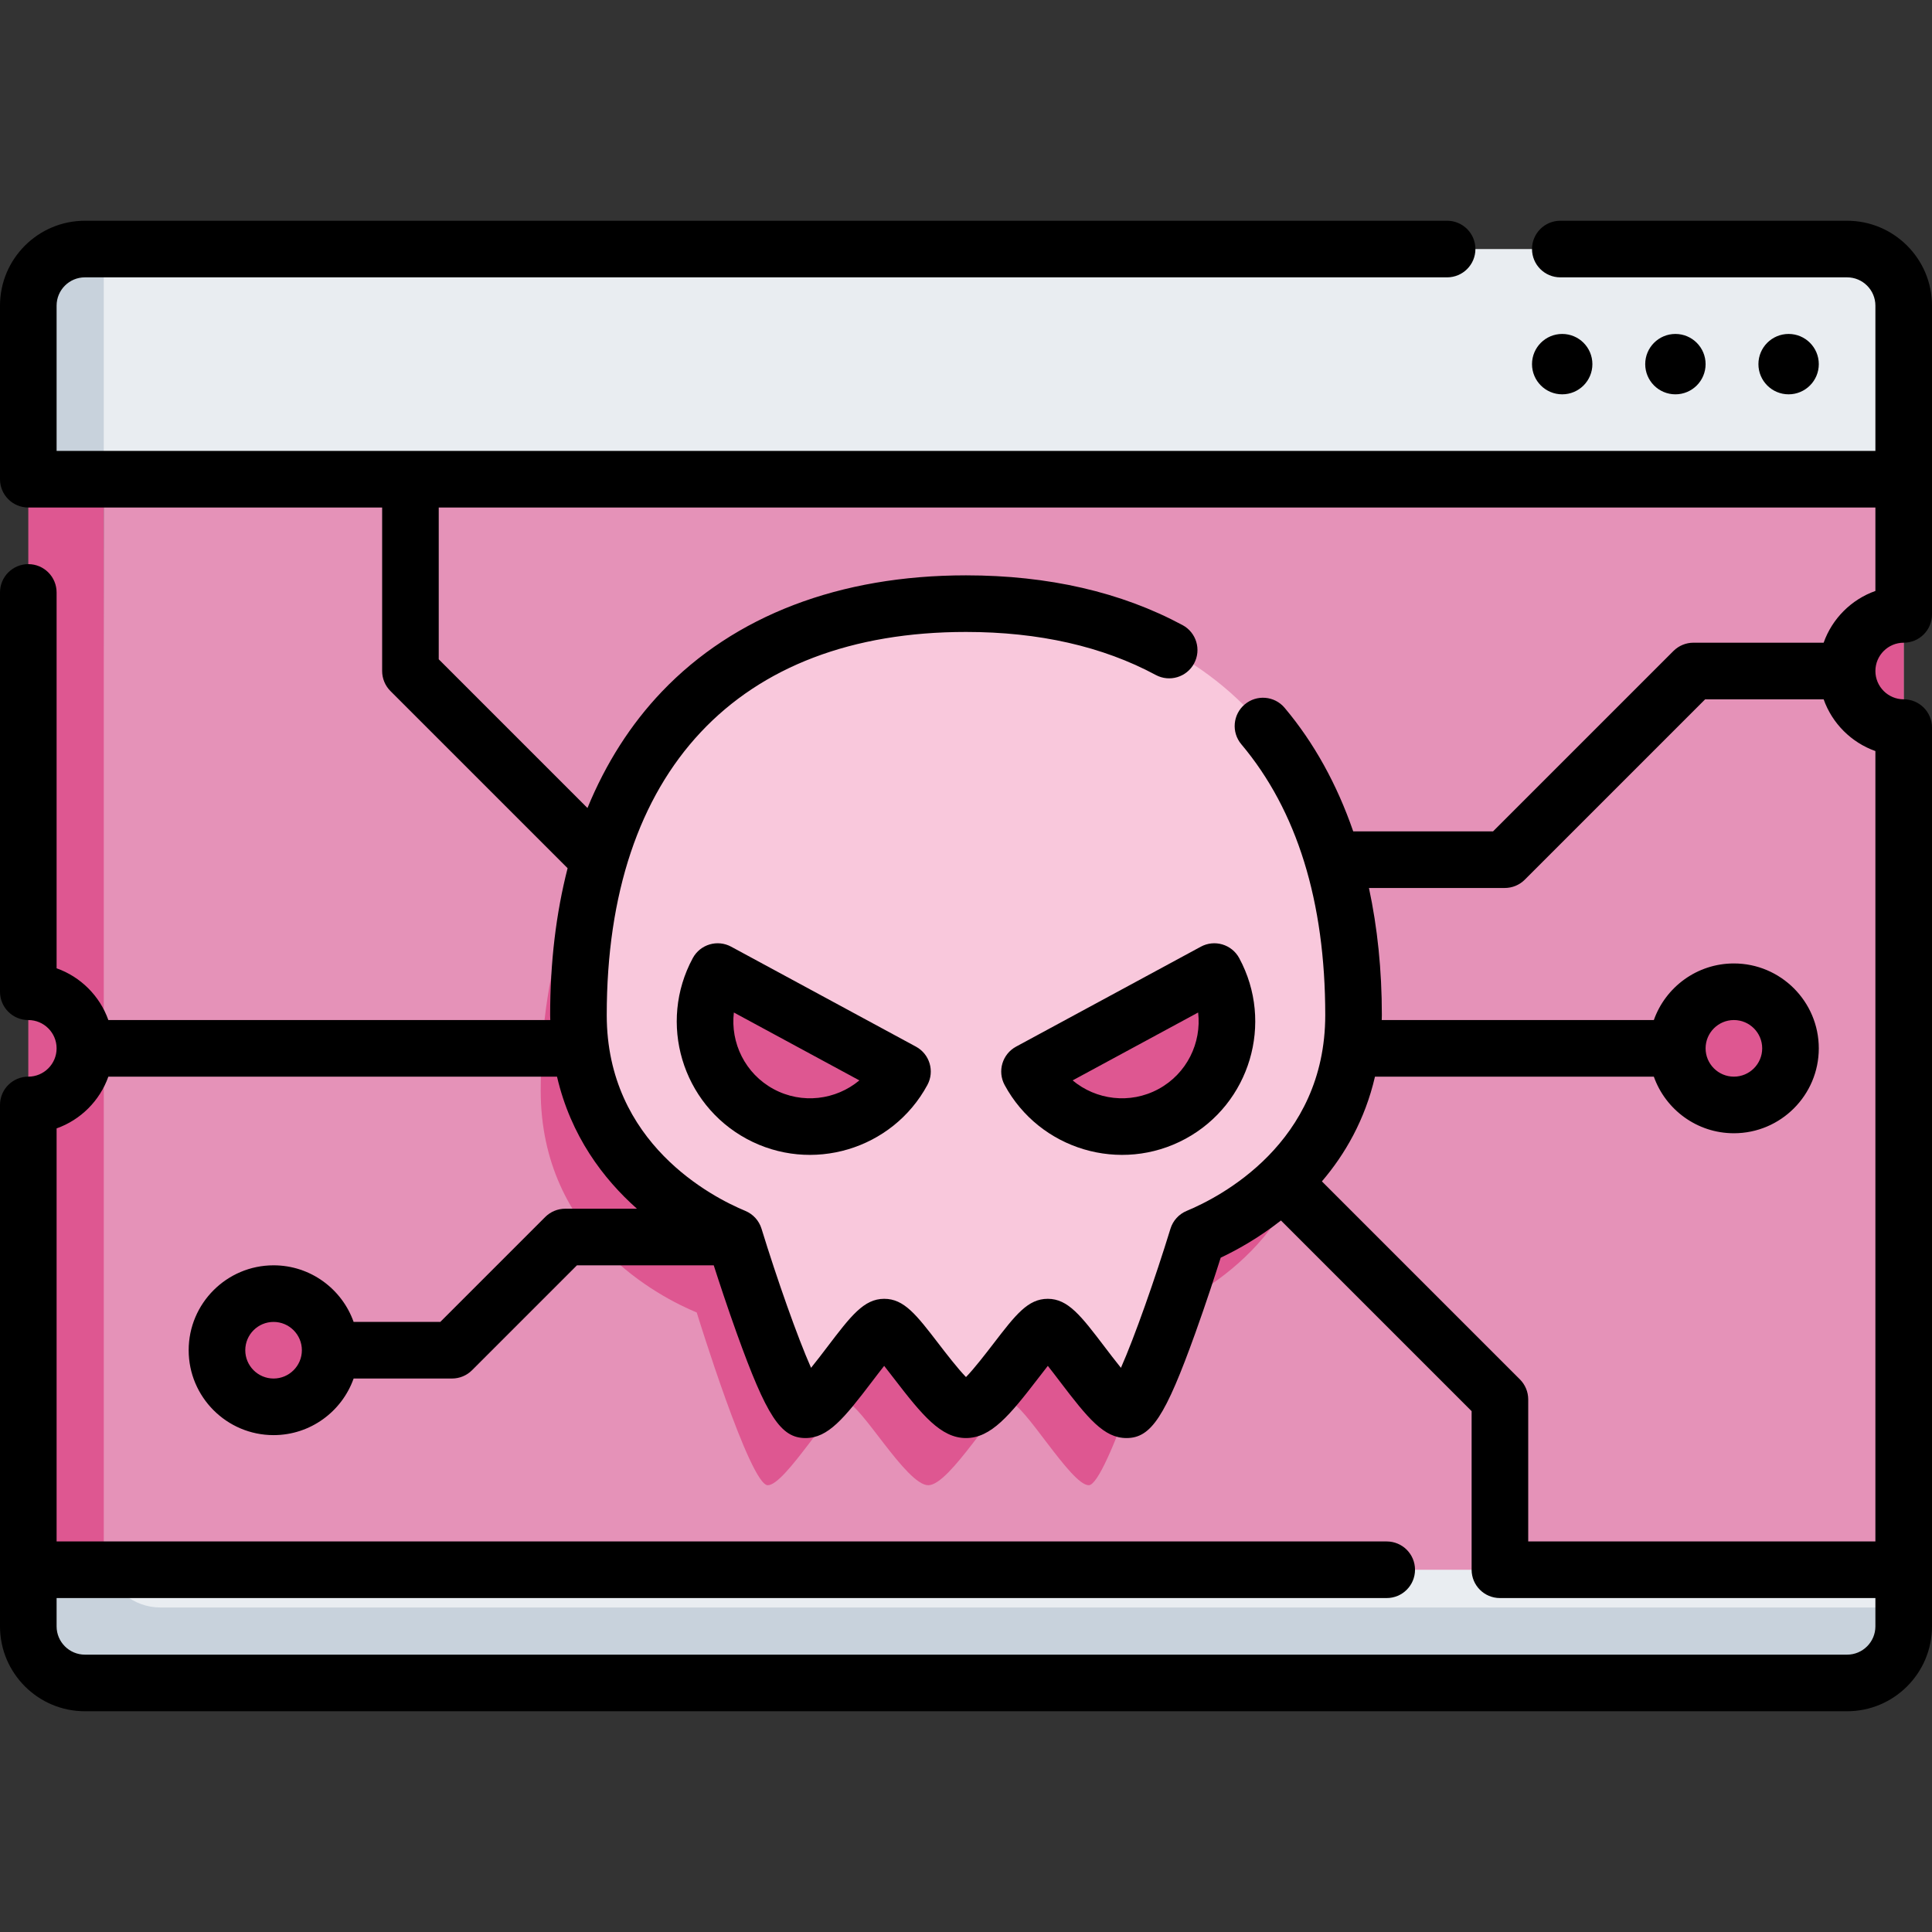 <svg id="Capa_1" enable-background="new 0 0 512 512" height="512" viewBox="0 0 512 512" width="512" xmlns="http://www.w3.org/2000/svg"><rect x="0" y="0" width="512" height="512" fill="#333333" stroke="none"/><g><g><path d="m7.5 431c0 8.25 6.75 15 15 15h467c8.25 0 15-6.75 15-15v-5l-248.5-32.956-248.5 22.956z" fill="#c8d2dc"/><path d="m27.5 66h-5c-8.25 0-15 6.75-15 15v46l248.5 22.956z" fill="#c8d2dc"/><path d="m27.834 414.122c1.447 6.764 7.486 11.878 14.666 11.878h462v-10l-248.5-22.956z" fill="#e9edf1"/><path d="m27.5 128.848 228.5 21.108 248.5-22.956v-46c0-8.25-6.75-15-15-15h-462z" fill="#e9edf1"/><path d="m28.38 416h-20.88v-289h20z" fill="#de5791"/><path d="m27.5 411c0 1.754.321 3.432.88 5h476.12v-289h-477z" fill="#e592b8"/><path d="m246 179.973c63.56 0 102.706 39.694 102.706 109.027 0 38.826-31.793 54.863-41.349 58.823 0 0-14.081 45.777-18.822 45.777-4.742 0-17.275-21.903-20.863-21.903s-15.842 21.903-21.672 21.903-18.085-21.903-21.672-21.903-16.121 21.903-20.863 21.903-18.822-45.777-18.822-45.777c-9.557-3.96-41.349-19.997-41.349-58.823 0-69.333 39.146-109.027 102.706-109.027z" fill="#de5791"/><path d="m256 159.973c63.56 0 102.706 39.694 102.706 109.027 0 38.826-31.793 54.863-41.349 58.823 0 0-14.081 45.777-18.822 45.777-4.742 0-17.275-21.903-20.863-21.903s-15.841 21.903-21.672 21.903c-5.83 0-18.085-21.903-21.672-21.903s-16.121 21.903-20.863 21.903-18.822-45.777-18.822-45.777c-9.557-3.96-41.349-19.997-41.349-58.823 0-69.333 39.146-109.027 102.706-109.027z" fill="#f9c8dc"/><g fill="#de5791"><path d="m272.834 283.968c7.315 13.524 24.209 18.557 37.733 11.241s18.557-24.209 11.241-37.733z"/><path d="m239.166 283.968c-7.315 13.524-24.209 18.557-37.733 11.242s-18.557-24.209-11.242-37.733z"/><circle cx="72.5" cy="357.823" r="15"/><circle cx="459.5" cy="277.823" r="15"/><path d="m489.5 177.823c0 8.284 6.716 15 15 15v-30c-8.284 0-15 6.716-15 15z"/></g></g><g><circle cx="414" cy="96.5" r="8"/><circle cx="444" cy="96.5" r="8"/><circle cx="474" cy="96.5" r="8"/><path d="m504.5 170.323c4.143 0 7.5-3.358 7.5-7.5v-81.823c0-12.407-10.094-22.5-22.5-22.5h-76c-4.143 0-7.5 3.358-7.5 7.5s3.357 7.5 7.5 7.5h76c4.136 0 7.5 3.364 7.5 7.5v38.5h-482v-38.5c0-4.136 3.364-7.5 7.5-7.5h361c4.143 0 7.5-3.358 7.5-7.5s-3.357-7.5-7.5-7.5h-361c-12.406 0-22.5 10.093-22.5 22.5v46c0 4.142 3.357 7.5 7.5 7.5h93.771v43.323c0 1.989.79 3.897 2.196 5.303l46.955 46.955c-3.059 11.911-4.628 24.944-4.628 38.918 0 .448.023.88.031 1.323h-117.11c-2.264-6.384-7.331-11.452-13.715-13.715v-99.607c0-4.142-3.357-7.5-7.5-7.5s-7.5 3.358-7.5 7.5v105.823c0 4.142 3.357 7.5 7.5 7.5 4.136 0 7.5 3.365 7.5 7.5 0 4.136-3.364 7.5-7.5 7.5-4.143 0-7.5 3.358-7.5 7.5v138.177c0 12.407 10.094 22.5 22.5 22.5h467c12.406 0 22.5-10.093 22.5-22.5v-238.177c0-4.142-3.357-7.5-7.5-7.5-4.136 0-7.5-3.364-7.5-7.5 0-4.135 3.364-7.5 7.5-7.5zm-7.5 260.677c0 4.136-3.364 7.5-7.5 7.5h-467c-4.136 0-7.5-3.364-7.5-7.5v-7.5h352.494c4.143 0 7.5-3.358 7.5-7.5s-3.357-7.5-7.5-7.5h-352.494v-109.462c6.384-2.263 11.451-7.331 13.715-13.715h118.901c3.645 15.734 12.272 27.089 21.181 35h-19.007c-1.989 0-3.896.79-5.304 2.197l-27.803 27.803h-22.968c-3.096-8.73-11.437-15-21.215-15-12.406 0-22.5 10.093-22.5 22.5s10.094 22.5 22.5 22.5c9.778 0 18.119-6.27 21.215-15h26.075c1.989 0 3.896-.79 5.304-2.197l27.803-27.803h36.251c1.43 4.452 3.636 11.149 6.071 17.925 7.951 22.125 11.703 27.852 18.247 27.852 5.976 0 10.18-5.162 17.703-15.053.927-1.219 2.064-2.715 3.144-4.079.883 1.116 1.789 2.295 2.541 3.275 7.554 9.832 12.52 15.857 19.146 15.857s11.593-6.026 19.146-15.857c.752-.979 1.658-2.159 2.541-3.275 1.079 1.364 2.217 2.86 3.144 4.079 7.523 9.892 11.728 15.053 17.703 15.053 6.544 0 10.296-5.727 18.247-27.852 2.839-7.898 5.369-15.698 6.718-19.949 4.193-1.981 9.994-5.175 15.969-9.857l50.526 50.526v42.032c0 4.142 3.357 7.5 7.5 7.5h99.506zm-417-73.177c0 4.136-3.364 7.5-7.5 7.5s-7.5-3.364-7.5-7.5c0-4.135 3.364-7.5 7.5-7.5s7.5 3.365 7.5 7.5zm417 50.677h-92.006v-37.639c0-1.989-.79-3.897-2.196-5.303l-52.48-52.48c6.123-7.172 11.413-16.302 14.066-27.754h73.901c3.096 8.73 11.437 15 21.215 15 12.406 0 22.5-10.093 22.5-22.5s-10.094-22.5-22.5-22.5c-9.778 0-18.119 6.27-21.215 15h-72.11c.008-.443.031-.875.031-1.323 0-11.933-1.167-23.196-3.419-33.677h35.993c1.989 0 3.896-.79 5.304-2.197l47.803-47.803h31.398c2.264 6.384 7.331 11.452 13.715 13.715zm-45-130.677c0-4.135 3.364-7.5 7.5-7.5s7.5 3.365 7.5 7.5c0 4.136-3.364 7.5-7.5 7.5s-7.5-3.364-7.5-7.5zm45-121.215c-6.384 2.263-11.451 7.331-13.715 13.715h-34.505c-1.989 0-3.896.79-5.304 2.197l-47.803 47.803h-37.055c-4.302-12.45-10.378-23.478-18.179-32.745-2.667-3.168-7.398-3.575-10.567-.907s-3.575 7.399-.907 10.567c14.758 17.531 22.241 41.675 22.241 71.762 0 34.034-28.106 48.325-36.721 51.895-2.064.855-3.641 2.587-4.298 4.724-4.112 13.372-9.524 28.744-13.127 36.868-1.502-1.854-3.093-3.945-4.29-5.52-6.262-8.233-9.712-12.769-15.099-12.769-5.272 0-8.521 4.229-14.42 11.907-1.895 2.466-5.029 6.545-7.252 8.832-2.223-2.287-5.357-6.366-7.252-8.832-5.898-7.678-9.147-11.907-14.42-11.907-5.387 0-8.837 4.536-15.099 12.769-1.197 1.575-2.787 3.665-4.29 5.52-3.601-8.124-9.014-23.496-13.127-36.868-.657-2.136-2.233-3.868-4.298-4.724-8.614-3.569-36.721-17.861-36.721-51.895 0-64.522 34.701-101.527 95.206-101.527 19.313 0 36.232 3.835 50.29 11.399 3.651 1.965 8.195.597 10.158-3.051s.597-8.196-3.051-10.158c-16.266-8.752-35.577-13.19-57.397-13.19-33.497 0-61.373 10.663-80.615 30.837-8.257 8.657-14.847 19.018-19.698 30.823l-39.416-39.416v-40.217h380.731z"/><path d="m242.734 277.372-48.974-26.492c-3.644-1.971-8.194-.615-10.165 3.028-9.271 17.14-2.87 38.627 14.269 47.898 17.14 9.271 38.626 2.87 47.898-14.27 1.971-3.643.616-8.193-3.028-10.164zm-37.733 11.241c-7.536-4.077-11.465-12.256-10.521-20.29l33.26 17.991c-6.206 5.188-15.202 6.376-22.739 2.299z"/><path d="m266.237 287.537c9.271 17.14 30.758 23.541 47.898 14.27 17.139-9.271 23.541-30.758 14.269-47.898-1.971-3.643-6.521-4.999-10.165-3.028l-48.974 26.491c-3.643 1.971-4.998 6.521-3.028 10.165zm51.282-19.213c.945 8.033-2.984 16.213-10.521 20.29s-16.533 2.889-22.739-2.298z"/></g></g></svg>